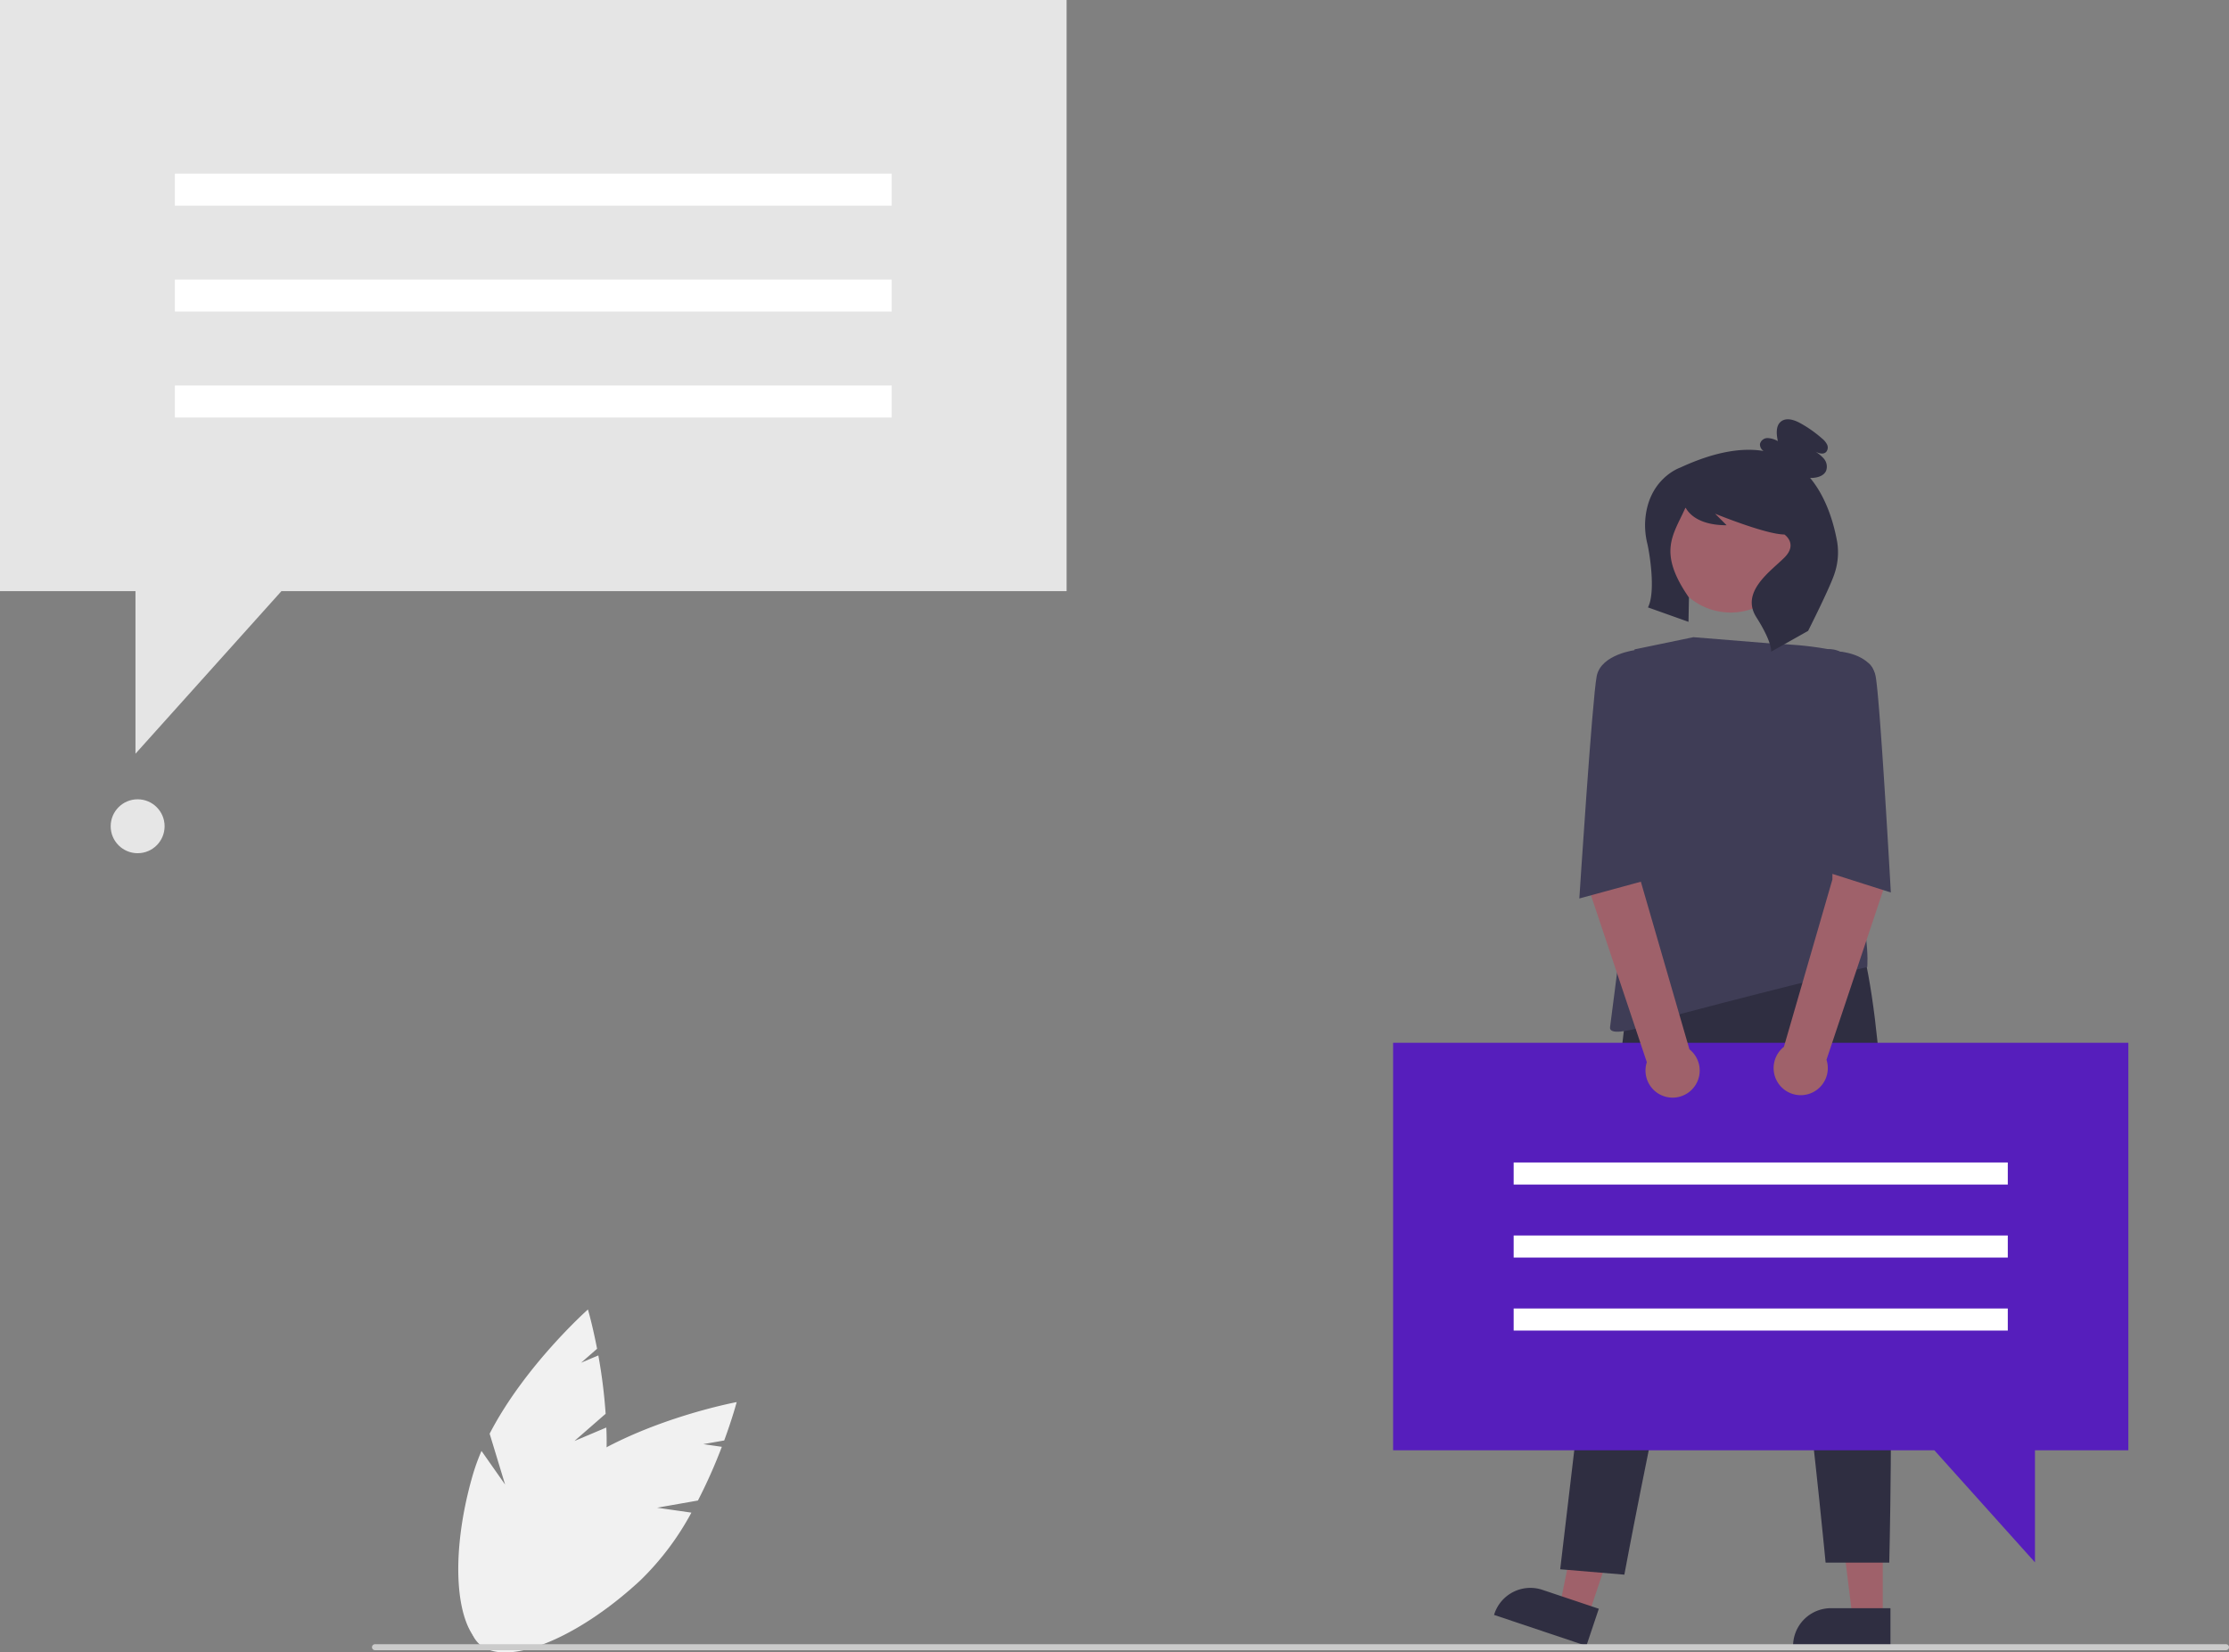 <svg xmlns="http://www.w3.org/2000/svg" width="744.2" height="551.749" viewBox="0 0 744.2 551.749" xmlns:xlink="http://www.w3.org/1999/xlink" role="img" artist="Katerina Limpitsouni" source="https://undraw.co/"><rect x="0" y="0" width="744.2" height="551.749" fill="#808080" stroke="none"/><polygon points="356.109 197.381 93.963 197.381 45.233 251.661 45.233 197.381 0 197.381 0 0 356.109 0 356.109 197.381" fill="#e5e5e5"/><rect x="58.393" y="57.981" width="239.325" height="10.692" fill="#fff"/><rect x="58.393" y="93.345" width="239.325" height="10.692" fill="#fff"/><rect x="58.393" y="128.709" width="239.325" height="10.692" fill="#fff"/><circle cx="45.954" cy="275.884" r="9" fill="#e6e6e6"/><polygon points="628.598 540.263 618.514 540.263 613.716 501.367 628.599 501.367 628.598 540.263" fill="#9f616a"/><path d="M859.069,724.164l-32.515-.001v-.411a12.657,12.657,0,0,1,12.656-12.656h.001l19.859.001Z" transform="translate(-227.9 -174.125)" fill="#2f2e41"/><polygon points="530.313 539.464 520.752 536.259 528.567 497.855 542.678 502.586 530.313 539.464" fill="#9f616a"/><path d="M757.544,723.675,726.716,713.339l.131-.39a12.657,12.657,0,0,1,16.022-7.977l.001 0,18.829,6.313Z" transform="translate(-227.9 -174.125)" fill="#2f2e41"/><path d="M770.644,513.37,748.807,698.099l21.418,1.806s33.69-181.623,44.077-160.108,23.112,156.076,23.112,156.076h21.257S864.121,485.92,841.865,475.534Z" transform="translate(-227.9 -174.125)" fill="#2f2e41"/><circle cx="806.061" cy="357.445" r="21.515" transform="matrix(0.173, -0.985, 0.985, 0.173, 86.283, 915.138)" fill="#9f616a"/><path d="M793.271,386.879l27.45,2.226s21.886.371,30.788,6.306-8.532,42.658-8.532,42.658-4.532,14.56-1.113,21.144c11.096,21.362,9.451,37.813,9.451,37.813s-22.805,5.216-62.125,15.603c0,0-24.482,9.645-23.74,4.451s8.161-64.544,8.161-64.544v-61.576Z" transform="translate(-227.9 -174.125)" fill="#3f3d56"/><path d="M841.291,355.115c-1.098-6.127-3.558-14.818-9.039-21.408.173.001.345.009.517.004,1.884-.055,4.027-.649,4.805-2.365a4.104,4.104,0,0,0-.751-4.094,12.086,12.086,0,0,0-3.429-2.679c1.322.802,3.19,1.548,4.245.417a2.29,2.29,0,0,0,.259-2.445,6.066,6.066,0,0,0-1.649-1.989,40.545,40.545,0,0,0-7.25-5.116c-2.01-1.111-4.654-2.003-6.459-.582-1.838,1.447-1.543,4.266-1.071,6.557a7.543,7.543,0,0,0-3.377-1.019,2.586,2.586,0,0,0-2.591,1.99,2.656,2.656,0,0,0,1.197,2.32c-7.094-1.167-16.158.157-27.745,5.519,0,0-11.236,3.745-11.806,18.536a26.239,26.239,0,0,0,.78,7.023c.633,2.681,2.885,15.835.184,21.15l13.531,4.821.155-8.105c-10.516-15.18-5.321-20.751-1.227-29.881a.097.097,0,0,1,.172-.013c.757,1.298,3.656,5.749,13.635,5.749l-3.856-3.856s16.967,6.941,23.137,6.941c0,0,4.627,3.085,0,7.712s-14.755,11.438-9.356,19.922,4.934,11.493,4.934,11.493l12.34-6.941s7.537-14.912,8.874-19.303A22.15,22.15,0,0,0,841.291,355.115Z" transform="translate(-227.9 -174.125)" fill="#2f2e41"/><polygon points="465.118 348.182 710.597 348.182 710.597 484.244 679.416 484.244 679.416 521.661 645.825 484.244 465.118 484.244 465.118 348.182" fill="#561ebc"/><rect x="505.37" y="388.15" width="164.975" height="7.37" fill="#fff"/><rect x="505.37" y="412.528" width="164.975" height="7.37" fill="#fff"/><rect x="505.37" y="436.906" width="164.975" height="7.37" fill="#fff"/><path d="M854.198,435.125l-14.398,3.5-.109,29.14-16.194,55.894a9.047,9.047,0,1,0,14.217,4.306l19.36-57.863Z" transform="translate(-227.9 -174.125)" fill="#9f616a"/><path d="M758.369,434.513l17.273,4.935.109,29.14,16.194,55.894a9.047,9.047,0,1,1-14.217,4.306l-19.36-57.863Z" transform="translate(-227.9 -174.125)" fill="#9f616a"/><path d="M832.591,392.443l3.568-1.163a8.12,8.12,0,0,1,6.076.422h0s10.386.742,11.87,8.161,5.092,72.263,5.092,72.263l-22-7Z" transform="translate(-227.9 -174.125)" fill="#3f3d56"/><path d="M782.514,392.443l-6.316-.318-2-1s-11.715,1.318-13.199,8.736-5.801,74.263-5.801,74.263l22-6Z" transform="translate(-227.9 -174.125)" fill="#3f3d56"/><path d="M419.676,655.277l10.428-9.097a174.184,174.184,0,0,0-2.439-19.481l-5.755,2.435,5.339-4.657c-1.536-7.952-3.057-13.12-3.057-13.12s-21.04,18.684-32.814,41.477l5.165,16.99-7.889-11.235a70.472,70.472,0,0,0-2.998,8.333c-8.21,28.638-5.512,54.535,6.026,57.843s27.546-17.227,35.755-45.865a92.776,92.776,0,0,0,2.892-28.129Z" transform="translate(-227.9 -174.125)" fill="#f1f1f1"/><path d="M447.29,677.545l13.629-2.397a174.18,174.18,0,0,0,7.982-17.937l-6.185-.89,6.978-1.227c2.795-7.601,4.165-12.812,4.165-12.812s-27.669,5.119-49.529,18.544l-4.361,17.214-.946-13.695a70.463,70.463,0,0,0-6.874,5.583C390.318,690.2,379.241,713.764,387.408,722.559s32.485-.509,54.316-20.781a92.773,92.773,0,0,0,17.015-22.585Z" transform="translate(-227.9 -174.125)" fill="#f1f1f1"/><path d="M971.1,725.125h-618a1,1,0,0,1,0-2h618a1,1,0,0,1,0,2Z" transform="translate(-227.9 -174.125)" fill="#cbcbcb"/></svg>